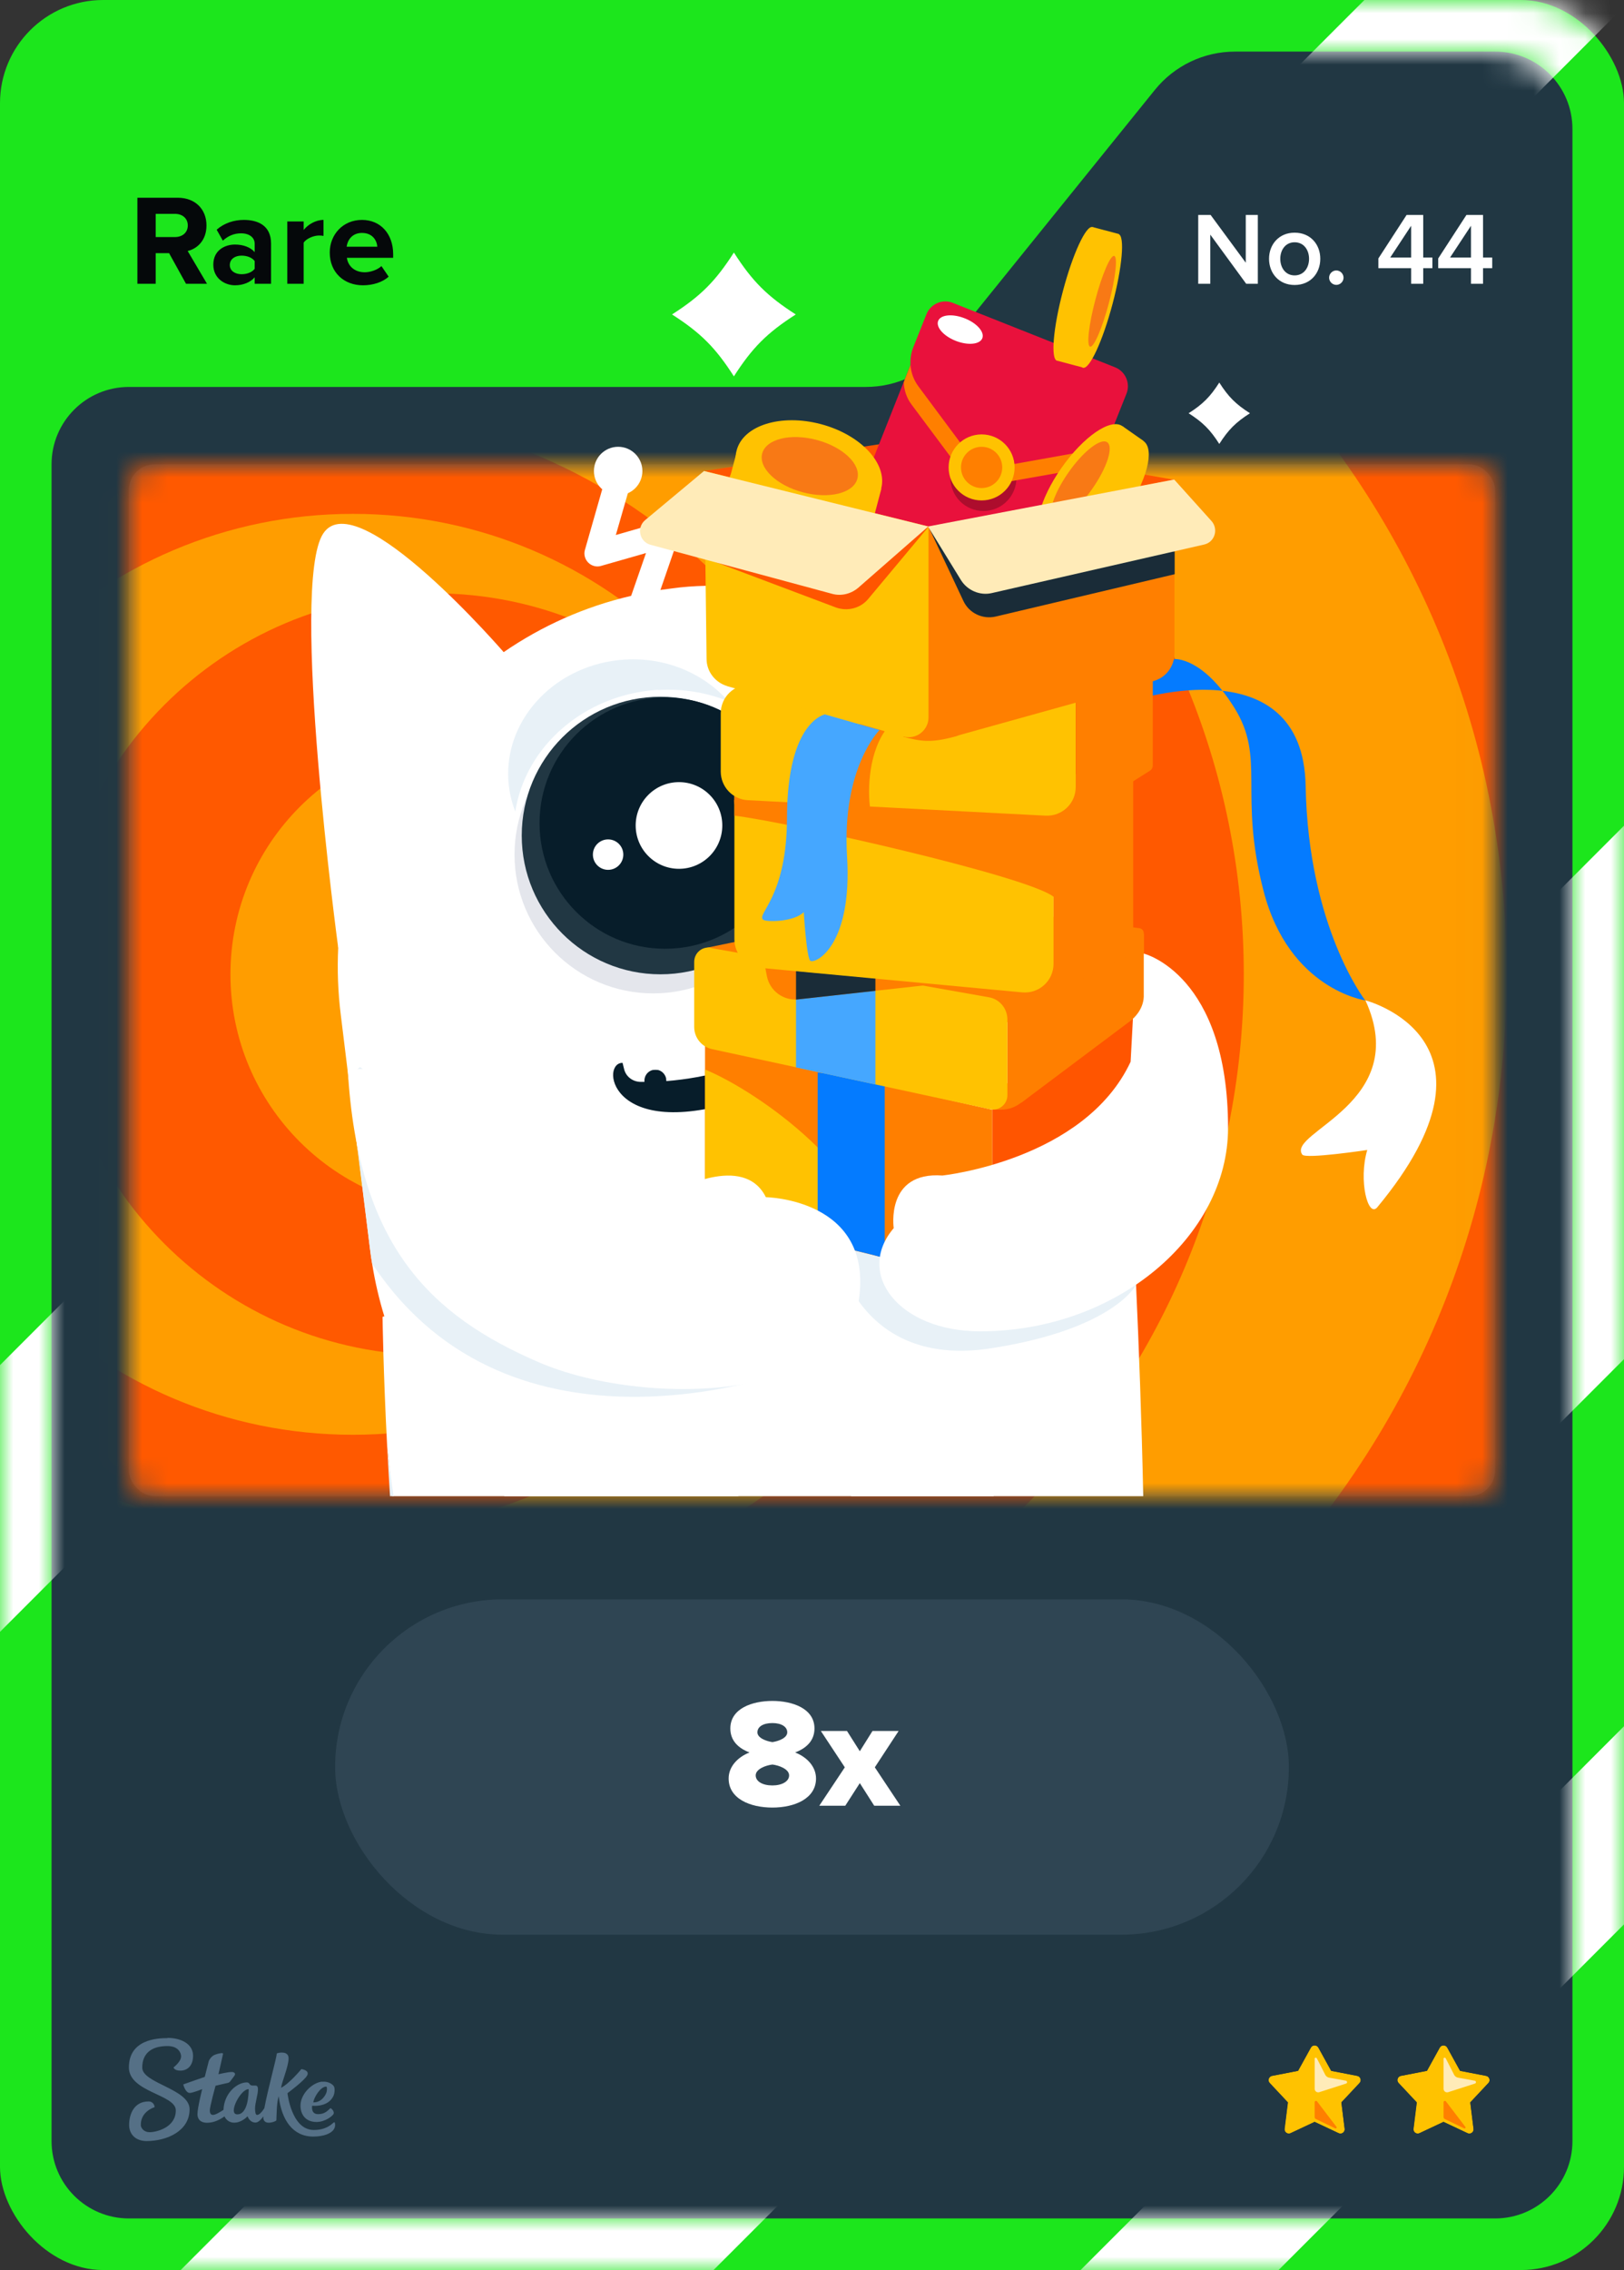 <svg width="63" height="88" viewBox="0 0 63 88" fill="none" xmlns="http://www.w3.org/2000/svg">
<rect x="0" y="0" width="63" height="88" fill="#333333" stroke="none"/>
<rect width="63" height="88" rx="4" fill="#1CE61C"/>
<path d="M36.701 13.513L44.799 3.487C45.559 2.546 46.702 2 47.911 2H58C59.657 2 61 3.343 61 5V83C61 84.657 59.657 86 58 86H5C3.343 86 2 84.657 2 83V18C2 16.343 3.343 15 5 15H33.589C34.798 15 35.941 14.454 36.701 13.513Z" fill="#213743"/>
<mask id="mask0_26835_29207" style="mask-type:luminance" maskUnits="userSpaceOnUse" x="0" y="0" width="63" height="88">
<path d="M59 0H4C1.79 0 0 1.79 0 4V84C0 86.21 1.79 88 4 88H59C61.21 88 63 86.21 63 84V4C63 1.79 61.21 0 59 0ZM61 82.81C61 84.57 59.57 86 57.81 86H5.19C3.43 86 2 84.57 2 82.81V18.19C2 16.43 3.43 15 5.19 15H33.59C34.8 15 35.94 14.45 36.7 13.51L44.8 3.48C45.56 2.54 46.7 1.99 47.91 1.99H57.81C59.57 1.99 61 3.42 61 5.18V82.8V82.81Z" fill="white"/>
</mask>
<g mask="url(#mask0_26835_29207)">
<path d="M68.37 47.32V26.64L4.46 90.55H25.13L68.37 47.32Z" fill="white"/>
<path d="M64.66 -2.29H55.22L-2.92 55.84V66.18L65.46 -2.2C65.2 -2.26 64.93 -2.29 64.66 -2.29Z" fill="white"/>
<path d="M68.37 69.23V61.55L39.37 90.55H47.05L68.37 69.23Z" fill="white"/>
</g>
<rect x="5" y="18" width="53" height="40" rx="1" fill="#2F4553"/>
<mask id="mask1_26835_29207" style="mask-type:luminance" maskUnits="userSpaceOnUse" x="4" y="17" width="54" height="41">
<path d="M57.99 19V57C57.99 57.55 57.55 58 56.99 58H5.99C5.44 58 4.99 57.55 4.99 57V19C4.99 18.64 5.18 18.32 5.47 18.15C5.62 18.05 5.8 18 5.99 18H56.99C57.55 18 57.99 18.45 57.99 19Z" fill="white"/>
</mask>
<g mask="url(#mask1_26835_29207)">
<path d="M29.35 78.55C51.872 78.55 70.13 60.292 70.13 37.77C70.13 15.248 51.872 -3.01 29.35 -3.01C6.828 -3.01 -11.43 15.248 -11.43 37.77C-11.43 60.292 6.828 78.55 29.35 78.55Z" fill="#FF5900"/>
<path d="M36.4 84.83C62.391 84.83 83.46 63.76 83.46 37.77C83.46 11.779 62.391 -9.29 36.4 -9.29C10.409 -9.29 -10.66 11.779 -10.66 37.77C-10.66 63.76 10.409 84.83 36.4 84.83Z" fill="#FF9D00"/>
<path d="M29.87 78.31C52.26 78.31 70.41 60.159 70.41 37.77C70.41 15.38 52.26 -2.77 29.87 -2.77C7.48 -2.77 -10.67 15.38 -10.67 37.77C-10.67 60.159 7.48 78.31 29.87 78.31Z" fill="#FF5900"/>
<path d="M23.89 72.33C42.977 72.33 58.45 56.857 58.45 37.77C58.45 18.683 42.977 3.21 23.89 3.21C4.803 3.21 -10.67 18.683 -10.67 37.77C-10.67 56.857 4.803 72.33 23.89 72.33Z" fill="#FF9D00"/>
<path d="M18.97 67.05C35.141 67.05 48.25 53.941 48.25 37.77C48.25 21.599 35.141 8.49 18.97 8.49C2.799 8.49 -10.31 21.599 -10.31 37.77C-10.31 53.941 2.799 67.05 18.97 67.05Z" fill="#FF5900"/>
<path d="M15.35 62.52C29.019 62.52 40.1 51.439 40.1 37.77C40.1 24.101 29.019 13.02 15.35 13.02C1.681 13.02 -9.4 24.101 -9.4 37.77C-9.4 51.439 1.681 62.52 15.35 62.52Z" fill="#FF9D00"/>
<path d="M12.38 59.59C24.431 59.59 34.2 49.821 34.2 37.77C34.2 25.719 24.431 15.95 12.38 15.95C0.329 15.95 -9.44 25.719 -9.44 37.77C-9.44 49.821 0.329 59.59 12.38 59.59Z" fill="#FF5900"/>
<path d="M13.69 55.62C23.548 55.62 31.54 47.628 31.54 37.77C31.54 27.911 23.548 19.92 13.69 19.92C3.832 19.92 -4.16 27.911 -4.16 37.77C-4.16 47.628 3.832 55.62 13.69 55.62Z" fill="#FF9D00"/>
<path d="M16.82 52.54C24.977 52.54 31.59 45.927 31.59 37.77C31.59 29.613 24.977 23 16.82 23C8.663 23 2.05 29.613 2.05 37.77C2.05 45.927 8.663 52.54 16.82 52.54Z" fill="#FF5900"/>
<path d="M18.12 46.95C23.19 46.95 27.3 42.84 27.3 37.77C27.3 32.7 23.19 28.59 18.12 28.59C13.05 28.59 8.94 32.7 8.94 37.77C8.94 42.84 13.05 46.95 18.12 46.95Z" fill="#FF9D00"/>
<path d="M19.85 42.39C22.401 42.39 24.47 40.321 24.47 37.77C24.47 35.218 22.401 33.15 19.85 33.15C17.298 33.15 15.23 35.218 15.23 37.77C15.23 40.321 17.298 42.39 19.85 42.39Z" fill="white"/>
</g>
<path d="M45.56 18.6L36.73 17.06C36.26 16.98 35.77 16.97 35.3 17.04L27.32 18.26L36.02 20.41L45.57 18.59L45.56 18.6Z" fill="#FF5500"/>
<path d="M36.022 12.376L32.597 21.011C32.443 21.401 32.633 21.843 33.024 21.998L39.103 24.409C39.493 24.563 39.935 24.372 40.09 23.982L43.514 15.347C43.669 14.956 43.478 14.515 43.088 14.36L37.008 11.949C36.618 11.794 36.176 11.985 36.022 12.376Z" fill="#E9113C"/>
<path d="M38.15 19.81C38.857 19.81 39.43 19.237 39.43 18.53C39.43 17.823 38.857 17.25 38.15 17.25C37.443 17.25 36.87 17.823 36.87 18.53C36.87 19.237 37.443 19.81 38.15 19.81Z" fill="#AD0D2D"/>
<path d="M43.46 15.49L42.55 17.79C42.33 18.01 42.05 18.15 41.74 18.21L37.77 18.91L35.36 15.68C35.17 15.43 35.07 15.12 35.06 14.82L35.97 12.52C36.17 12.38 36.44 12.34 36.7 12.44L43 14.94C43.25 15.04 43.42 15.25 43.47 15.49H43.46Z" fill="#FF7F00"/>
<path d="M42.01 17.51L38.04 18.22L35.63 14.98C35.3 14.54 35.23 13.97 35.43 13.46L35.94 12.18C36.1 11.78 36.56 11.58 36.96 11.74L43.26 14.24C43.66 14.4 43.86 14.86 43.7 15.26L43.19 16.54C42.99 17.05 42.54 17.41 42 17.51H42.01Z" fill="#E9113C"/>
<path d="M38.107 13.113C38.202 12.871 37.895 12.524 37.422 12.339C36.949 12.153 36.489 12.198 36.394 12.44C36.299 12.682 36.605 13.028 37.078 13.214C37.551 13.399 38.012 13.354 38.107 13.113Z" fill="white"/>
<path d="M38.08 19.4C38.787 19.4 39.36 18.827 39.36 18.12C39.36 17.413 38.787 16.84 38.08 16.84C37.373 16.84 36.8 17.413 36.8 18.12C36.8 18.827 37.373 19.4 38.08 19.4Z" fill="#FFC201"/>
<path d="M38.08 18.92C38.522 18.92 38.88 18.562 38.88 18.12C38.88 17.678 38.522 17.32 38.08 17.32C37.638 17.32 37.28 17.678 37.28 18.12C37.28 18.562 37.638 18.92 38.08 18.92Z" fill="#FF7F00"/>
<path d="M42.145 11.513C42.525 10.082 42.629 8.869 42.378 8.802C42.127 8.736 41.616 9.841 41.237 11.272C40.857 12.703 40.753 13.916 41.004 13.983C41.255 14.049 41.766 12.944 42.145 11.513Z" fill="#FFC201"/>
<path d="M43.158 11.786C43.538 10.356 43.642 9.142 43.391 9.076C43.14 9.009 42.629 10.115 42.249 11.545C41.87 12.976 41.765 14.19 42.016 14.256C42.267 14.323 42.778 13.217 43.158 11.786Z" fill="#FFC201"/>
<path d="M43.407 9.073L42.382 8.801L41.007 13.982L42.032 14.254L43.407 9.073Z" fill="#FFC201"/>
<path d="M43.017 11.749C43.275 10.778 43.367 9.959 43.223 9.921C43.079 9.883 42.753 10.639 42.495 11.611C42.237 12.582 42.145 13.401 42.289 13.439C42.434 13.478 42.759 12.721 43.017 11.749Z" fill="#F87915"/>
<path d="M43.642 19.867C44.491 18.655 44.813 17.415 44.36 17.098C43.908 16.781 42.853 17.507 42.004 18.72C41.154 19.932 40.833 21.171 41.285 21.488C41.738 21.805 42.793 21.079 43.642 19.867Z" fill="#FFC201"/>
<path d="M42.816 19.286C43.666 18.074 43.987 16.834 43.535 16.517C43.083 16.2 42.027 16.926 41.178 18.138C40.329 19.351 40.007 20.59 40.46 20.907C40.912 21.224 41.967 20.498 42.816 19.286Z" fill="#FFC201"/>
<path d="M40.466 20.908L41.285 21.482L44.36 17.092L43.541 16.518L40.466 20.908Z" fill="#FFC201"/>
<path d="M42.367 18.957C42.944 18.134 43.206 17.323 42.953 17.145C42.699 16.968 42.026 17.491 41.45 18.314C40.873 19.138 40.611 19.949 40.864 20.127C41.117 20.304 41.79 19.78 42.367 18.957Z" fill="#F87915"/>
<path d="M33.877 20.088C34.135 19.116 33.089 17.996 31.541 17.585C29.993 17.174 28.529 17.629 28.271 18.6C28.014 19.572 29.06 20.692 30.608 21.103C32.156 21.514 33.62 21.059 33.877 20.088Z" fill="#FFC201"/>
<path d="M34.191 18.945L28.595 17.46L28.292 18.601L33.889 20.086L34.191 18.945Z" fill="#FFC201"/>
<path d="M34.183 18.945C34.44 17.974 33.394 16.853 31.846 16.442C30.298 16.032 28.834 16.486 28.577 17.458C28.319 18.43 29.365 19.55 30.913 19.961C32.461 20.372 33.925 19.917 34.183 18.945Z" fill="#FFC201"/>
<path d="M33.26 18.559C33.409 17.999 32.703 17.325 31.683 17.055C30.664 16.784 29.717 17.019 29.568 17.58C29.419 18.14 30.125 18.814 31.145 19.085C32.164 19.355 33.112 19.12 33.26 18.559Z" fill="#F87915"/>
<path d="M25.22 23.7C25.31 23.64 25.38 23.55 25.42 23.45L26.31 20.87C26.37 20.69 26.33 20.5 26.2 20.36C26.07 20.23 25.88 20.17 25.7 20.22L23.89 20.74L24.49 18.66C24.57 18.4 24.41 18.12 24.15 18.04C23.89 17.96 23.61 18.12 23.53 18.38L22.69 21.32C22.64 21.49 22.69 21.68 22.82 21.81C22.95 21.94 23.14 21.99 23.31 21.94L25.06 21.44L24.48 23.11C24.39 23.37 24.53 23.65 24.79 23.74C24.94 23.79 25.1 23.77 25.23 23.68L25.22 23.7Z" fill="white"/>
<path d="M23.98 19.2C24.499 19.2 24.92 18.779 24.92 18.26C24.92 17.741 24.499 17.32 23.98 17.32C23.461 17.32 23.04 17.741 23.04 18.26C23.04 18.779 23.461 19.2 23.98 19.2Z" fill="white"/>
<path d="M43.54 49.7C43.51 49.87 43.47 50.03 43.43 50.2C43.4 50.32 43.37 50.44 43.33 50.56C42.53 53.49 40.84 56.08 38.54 58H19.57C17.42 56.21 15.77 53.81 14.91 51.03C14.71 50.38 14.55 49.7 14.44 49.01C14.41 48.83 14.38 48.65 14.36 48.47L13.89 44.64C13.89 44.64 13.88 44.57 13.87 44.54C13.87 44.52 13.86 44.5 13.86 44.48L13.52 41.77L13.48 41.46L13.22 39.34C13.11 38.46 13.08 37.59 13.12 36.74C13.35 32.06 15.8 27.84 19.54 25.28C21.01 24.27 22.67 23.52 24.48 23.1C24.85 23.01 25.23 22.93 25.62 22.87C25.77 22.85 25.92 22.83 26.07 22.81C26.5 22.75 26.93 22.72 27.36 22.71C28.64 22.65 29.9 22.77 31.1 23.04H31.11C31.76 23.18 32.38 23.36 32.99 23.59C33.14 23.64 33.3 23.7 33.45 23.76H33.46C34.36 24.13 35.21 24.58 36.01 25.11C36.81 25.62 37.55 26.22 38.23 26.88C38.53 27.17 38.82 27.48 39.09 27.8C39.14 27.85 39.18 27.89 39.21 27.94C39.34 28.08 39.46 28.23 39.58 28.38C40.05 28.99 40.48 29.63 40.86 30.31C41.04 30.64 41.21 30.98 41.37 31.33C41.53 31.66 41.67 31.97 41.79 32.32H41.8V32.36C42.18 33.4 42.46 34.51 42.6 35.66V35.77L42.77 36.97L42.8 37.28L42.84 37.52L43.09 39.52L43.16 40.08L43.39 41.96L43.75 44.77C43.79 45.04 43.81 45.32 43.83 45.59C43.83 45.61 43.84 45.63 43.84 45.65C43.92 47.04 43.82 48.39 43.54 49.69V49.7Z" fill="white"/>
<path d="M13.12 36.74C13.12 36.74 11.22 22.68 12.54 20.68C13.86 18.68 19.6 25.35 19.6 25.35C19.6 25.35 17.4 35.41 13.12 36.73V36.74Z" fill="white"/>
<path d="M28.06 41C28.06 41 25.46 41.84 24.39 41.27C23.32 40.7 23.25 43.93 27.73 42.92C31.26 42.13 31.47 40.42 30.87 39.93C30.27 39.44 29.7 40.51 28.06 41Z" fill="#071D2A"/>
<path d="M23.97 40.48L24.21 41.44C24.28 41.74 24.55 41.94 24.86 41.94C24.91 41.94 24.95 41.94 25 41.94C24.98 41.73 25.11 41.53 25.32 41.48C25.55 41.42 25.78 41.56 25.84 41.8C25.84 41.84 25.85 41.87 25.85 41.91C27.45 41.78 28.95 41.35 30.33 40.63C30.6 40.49 30.74 40.18 30.67 39.89L30.43 38.92C28.4 40.09 26.25 40.63 23.97 40.5V40.48Z" fill="white"/>
<path d="M25.53 26.75C26.5 26.69 27.42 26.85 28.25 27.18C27.31 26.12 25.85 25.47 24.24 25.57C21.6 25.73 19.57 27.83 19.72 30.25C19.75 30.68 19.84 31.08 19.99 31.46C20.38 28.94 22.66 26.92 25.53 26.74V26.75Z" fill="#E8F1F7"/>
<path d="M25.34 38.51C28.311 38.51 30.72 36.101 30.72 33.13C30.72 30.159 28.311 27.75 25.34 27.75C22.369 27.75 19.96 30.159 19.96 33.13C19.96 36.101 22.369 38.51 25.34 38.51Z" fill="#E4E6EC"/>
<path d="M25.62 37.77C28.591 37.77 31 35.361 31 32.39C31 29.419 28.591 27.01 25.62 27.01C22.649 27.01 20.24 29.419 20.24 32.39C20.24 35.361 22.649 37.77 25.62 37.77Z" fill="#213743"/>
<path d="M25.8 36.78C28.49 36.78 30.67 34.6 30.67 31.91C30.67 29.22 28.49 27.04 25.8 27.04C23.11 27.04 20.93 29.22 20.93 31.91C20.93 34.6 23.11 36.78 25.8 36.78Z" fill="#071D2A"/>
<path d="M26.34 33.68C27.268 33.68 28.02 32.928 28.02 32C28.02 31.072 27.268 30.32 26.34 30.32C25.412 30.32 24.66 31.072 24.66 32C24.66 32.928 25.412 33.68 26.34 33.68Z" fill="white"/>
<path d="M23.59 33.72C23.916 33.72 24.18 33.456 24.18 33.13C24.18 32.804 23.916 32.54 23.59 32.54C23.264 32.54 23 32.804 23 33.13C23 33.456 23.264 33.72 23.59 33.72Z" fill="white"/>
<path d="M44.35 58H33.01L37.97 52.31L38.6 51.59L40.69 49.2L43.66 45.8L43.83 45.6L43.86 45.57V45.64C43.88 46.01 43.97 47.61 44.07 49.79C44.18 52.14 44.29 55.14 44.35 58Z" fill="white"/>
<path d="M32.65 49.1C32.65 49.1 33.63 53.01 38.43 52.27C43.23 51.53 44.08 49.8 44.08 49.8L32.8 47.83L32.65 49.11V49.1Z" fill="#E8F1F7"/>
<path d="M28.65 58H15.22C15.17 57.5 15.12 57.01 15.07 56.54C15.05 56.39 15.04 56.24 15.02 56.09C14.87 53.25 14.84 51.05 14.84 51.05C14.86 51.04 14.89 51.03 14.91 51.03C15.24 50.92 15.57 50.84 15.92 50.81C16.44 50.76 16.99 50.79 17.55 50.88C19.41 51.2 21.4 52.27 23.24 53.52C23.24 53.52 23.25 53.53 23.26 53.53C23.56 53.73 23.85 53.94 24.14 54.15C26.02 55.53 27.65 57.03 28.65 58Z" fill="white"/>
<path d="M15.27 58H15.13C15.09 57.34 15.05 56.7 15.02 56.09C15.04 56.24 15.05 56.39 15.07 56.54C15.13 57.01 15.19 57.5 15.27 58Z" fill="#E8F1F7"/>
<path d="M27.42 36.74L36.17 34.93L44.18 35.98C44.38 35.99 44.44 36.25 44.28 36.35L39.08 39.63L27.42 36.74Z" fill="#FF7F00"/>
<path d="M43.96 38.86V45.57L38.49 49.79V43.02L43.96 38.86Z" fill="#FF5500"/>
<path d="M39.7 38.48L44.38 36.19V37.27V38.62C44.38 38.97 44.22 39.3 43.94 39.51L39.67 42.71C39.43 42.89 39.08 42.71 39.08 42.41V39.47C39.08 39.05 39.32 38.66 39.7 38.48Z" fill="#FF7F00"/>
<path d="M28.49 31.17L40.86 33.14V32.21L28.47 31.02L28.49 31.17Z" fill="#FF5500"/>
<path d="M43.96 29.6V36.93L40.86 38.57V30.18L43.96 29.6Z" fill="#FF7F00"/>
<path d="M27.35 40.5V47.05L38.49 49.79V43.02L27.35 40.5Z" fill="#FF7F00"/>
<path d="M27.35 41.46C29.48 42.34 33.88 45.51 33.88 48.48L27.35 46.03V41.46Z" fill="#FFC201"/>
<path d="M34.32 41.79V48.77L33.79 48.63L31.72 48.12V41.58L32.42 41.64L34.32 41.79Z" fill="#047BFF"/>
<path d="M39.86 42.56C39.46 42.85 39.22 43.17 38.15 42.94C37.08 42.71 39 41.94 39 41.94L39.85 42.56H39.86Z" fill="#FF7F00"/>
<path d="M27.58 36.75L38.36 38.66C38.78 38.73 39.08 39.1 39.08 39.52V42.46C39.08 42.81 38.75 43.08 38.41 43L27.62 40.67C27.22 40.58 26.93 40.23 26.93 39.81V37.29C26.93 36.94 27.24 36.68 27.58 36.74V36.75Z" fill="#FFC201"/>
<path d="M30.88 41.38V37.81L33.96 37.86V42.04L30.88 41.38Z" fill="#45A7FF"/>
<path d="M29.48 36.45L29.75 37.84C29.86 38.41 30.39 38.8 30.96 38.74L36.57 38.12L29.48 36.45Z" fill="#FF7F00"/>
<path d="M30.88 38.75V37.64L33.96 37.92V38.41L30.88 38.75Z" fill="#1A2C38"/>
<path d="M28.49 36.4V30.64L40.87 31.29V37.36C40.87 38.02 40.31 38.53 39.65 38.47L29.5 37.52C28.93 37.47 28.49 36.99 28.49 36.41V36.4Z" fill="#FFC201"/>
<path d="M28.49 31.62C30.59 31.87 39.9 33.97 40.88 34.77V30.97L28.49 30.86V31.63V31.62Z" fill="#FF7F00"/>
<path d="M40.56 31.62L29.01 31.02C28.42 30.99 27.96 30.5 27.96 29.91V27.65C27.96 27.02 28.48 26.52 29.11 26.54L41.73 27.01V30.51C41.73 31.15 41.2 31.65 40.56 31.62Z" fill="#FFC201"/>
<path d="M34.32 28.35C33.66 29.31 33.64 30.83 33.79 31.53L32.86 31.44C32.86 31.44 31.47 29.39 32.37 28.51C33.27 27.63 34.32 28.35 34.32 28.35Z" fill="#FF7F00"/>
<path d="M32.02 27.69C32.02 27.69 30.54 27.92 30.53 31.68C30.53 34.77 29.35 35.41 29.6 35.65C29.71 35.75 30.79 35.75 31.18 35.36C31.18 35.36 31.29 37.17 31.44 37.25C31.66 37.36 33.07 36.64 32.86 33.2C32.65 29.76 34.12 28.3 34.12 28.3L32.02 27.7V27.69Z" fill="#45A7FF"/>
<path d="M44.38 36.97C44.38 36.97 47.64 37.78 47.64 43.73C47.64 47.91 43.33 51.61 38.02 51.61C34.87 51.61 33.16 49.38 34.67 47.61C34.67 47.61 34.34 45.41 36.56 45.57C36.56 45.57 42.07 44.99 43.86 41.16L43.95 39.49C43.95 39.49 44.35 39.16 44.37 38.64V36.97H44.38Z" fill="white"/>
<path d="M43.96 27.16C43.96 27.16 50.55 25 50.65 30.47C50.75 35.94 52.96 38.78 52.96 38.78C52.96 38.78 50.01 38.36 49.02 34.55C48.03 30.74 49.12 29.41 47.88 27.43C46.64 25.45 45.56 25.55 45.56 25.55L43.96 27.16Z" fill="#047BFF"/>
<path d="M53.43 46.8C53.07 47.23 52.69 45.76 53.04 44.58C53.04 44.58 50.65 44.94 50.52 44.76C49.9 43.89 54.79 42.77 52.97 38.78C52.97 38.78 58.83 40.29 53.43 46.8Z" fill="white"/>
<path d="M41.73 26.61L44.72 25.11V29.68C44.72 29.76 44.68 29.83 44.62 29.87L41.74 31.69V26.61H41.73Z" fill="#FF7F00"/>
<path d="M37.06 28.54L44.75 26.4C45.23 26.27 45.56 25.83 45.56 25.33V18.6L36.01 20.42V27.75C36.01 28.3 36.53 28.69 37.05 28.54H37.06Z" fill="#FF7F00"/>
<path d="M36.02 20.42L37.37 23.29C37.59 23.77 38.12 24.02 38.63 23.9L45.57 22.26V21.38L36.02 20.42Z" fill="#1A2C38"/>
<path d="M35.04 28.56C35.72 28.74 36.11 28.81 37.06 28.55C38.01 28.29 35.92 27.05 35.92 27.05L35.04 28.57V28.56Z" fill="#FF7F00"/>
<path d="M28.21 26.6L35.04 28.55C35.53 28.69 36.02 28.32 36.02 27.81V20.41L27.32 18.26L27.41 25.54C27.41 26.03 27.74 26.46 28.22 26.6H28.21Z" fill="#FFC201"/>
<path d="M36.02 20.42L33.68 23.22C33.38 23.58 32.88 23.71 32.43 23.55L27.73 21.78L36.01 20.43L36.02 20.42Z" fill="#FF5500"/>
<path d="M45.56 18.6L47 20.2C47.28 20.52 47.12 21.02 46.71 21.11L38.48 22.99C38.02 23.1 37.53 22.89 37.28 22.49L36 20.41L45.55 18.59L45.56 18.6Z" fill="#FFEBB8"/>
<path d="M27.31 18.26L25.03 20.16C24.68 20.45 24.81 21.01 25.24 21.12L32.28 23.02C32.64 23.12 33.02 23.02 33.3 22.78L36.01 20.41L27.31 18.26Z" fill="#FFEBB8"/>
<path d="M31.04 53.02L13.97 41.37C13.97 41.37 13.77 41.5 13.52 41.77L14.36 48.46C14.38 48.64 14.41 48.82 14.44 49C14.62 49.25 14.8 49.51 15.01 49.78C20.71 57.1 31.03 53.01 31.03 53.01L31.04 53.02Z" fill="#E8F1F7"/>
<path d="M26.16 46.18C26.16 46.18 28.85 44.67 29.71 46.41C29.71 46.41 33.88 46.47 33.32 50.38C32.76 54.29 24.99 54.58 20.88 52.8C16.77 51.02 13.88 48.36 13.49 41.45L18.51 41.36C18.51 41.36 19.92 45.82 26.16 46.17V46.18Z" fill="white"/>
<path d="M30.87 12.19C29.76 12.9 29.18 13.48 28.47 14.59C27.76 13.48 27.18 12.9 26.07 12.19C27.18 11.48 27.76 10.9 28.47 9.79C29.18 10.9 29.76 11.48 30.87 12.19Z" fill="white"/>
<path d="M48.49 16.02C47.94 16.37 47.65 16.66 47.3 17.21C46.95 16.66 46.66 16.37 46.11 16.02C46.66 15.67 46.95 15.38 47.3 14.83C47.65 15.38 47.94 15.67 48.49 16.02Z" fill="white"/>
<path fill-rule="evenodd" clip-rule="evenodd" d="M6.498 79C6.99 79 7.486 79.213 7.49 79.691C7.49 80.104 7.247 80.27 6.998 80.27C6.75 80.27 6.733 80.144 6.733 80.144C6.733 80.144 7.025 79.926 7.025 79.717C7.025 79.609 6.942 79.313 6.489 79.317C5.858 79.317 5.518 79.617 5.518 80.152C5.518 80.765 7.351 80.974 7.355 81.765C7.355 82.613 6.476 82.996 5.692 83C5.283 83 5.013 82.761 5.009 82.378C5.009 81.926 5.222 81.465 5.758 81.465C5.884 81.457 5.988 81.552 5.997 81.678C5.997 81.678 5.997 81.683 5.997 81.687C5.997 81.687 5.457 81.839 5.462 82.378C5.462 82.478 5.566 82.661 5.819 82.656C6.071 82.652 6.824 82.474 6.82 81.809C6.82 81.191 5.004 81.109 5 80.148C5 79.065 6.088 79.009 6.498 79.009V79ZM10.747 79.6C10.812 79.57 11.213 79.491 11.195 79.813C11.182 80.135 10.939 80.691 10.904 80.935C11.23 80.77 11.692 80.209 11.692 80.209C11.692 80.209 12.018 80.252 11.918 80.452C11.818 80.652 11.152 81.144 11.152 81.144C11.152 81.144 11.304 82.57 12.171 82.57C12.645 82.57 12.85 82.361 12.937 82.287C12.959 82.27 12.976 82.265 12.985 82.278C13.02 82.387 12.994 82.504 12.915 82.591C12.819 82.696 12.597 82.822 12.153 82.826C11.365 82.826 10.925 82.196 10.812 81.261C10.725 81.535 10.734 81.983 10.721 82.2C10.695 82.243 10.251 82.417 10.216 82.117C10.216 82.091 10.216 82.07 10.216 82.043C10.133 82.161 10.02 82.283 9.911 82.283C9.72 82.283 9.637 82.122 9.602 82.039C9.576 82.07 9.363 82.287 9.088 82.287C8.923 82.291 8.775 82.196 8.709 82.043C8.57 82.144 8.322 82.291 8.039 82.291C7.734 82.291 7.66 82.109 7.66 81.957C7.66 81.713 7.843 80.987 7.843 80.987C7.843 80.987 7.486 81.13 7.364 81.135C7.194 81.135 7.112 80.822 7.112 80.813C7.112 80.809 7.112 80.8 7.12 80.8C7.22 80.761 7.943 80.513 7.943 80.513C7.943 80.513 8.078 79.983 8.096 79.913C8.113 79.844 8.213 79.7 8.331 79.656C8.418 79.622 8.509 79.6 8.601 79.591C8.631 79.591 8.653 79.6 8.653 79.617C8.653 79.635 8.474 80.409 8.474 80.409C8.474 80.409 8.849 80.322 8.988 80.322C9.097 80.322 9.154 80.387 9.093 80.47C9.032 80.552 8.962 80.648 8.927 80.691C8.888 80.735 8.862 80.743 8.77 80.761C8.644 80.787 8.361 80.856 8.361 80.856C8.361 80.856 8.135 81.678 8.139 81.817C8.139 81.896 8.165 81.987 8.261 81.987C8.357 81.987 8.54 81.874 8.67 81.791C8.692 81.152 9.188 80.726 9.576 80.726C9.702 80.726 9.654 80.848 9.798 80.848H9.889C9.946 80.848 10.007 80.852 10.007 80.996C10.007 81.196 9.894 81.526 9.894 81.735C9.894 81.883 9.915 81.987 9.972 81.987C10.068 81.987 10.177 81.848 10.255 81.726C10.381 81.03 10.734 79.761 10.734 79.617L10.747 79.6ZM12.502 80.7C12.767 80.678 12.933 80.822 12.963 80.9C12.994 80.978 12.989 81.161 12.915 81.291C12.684 81.704 12.11 81.63 12.11 81.63C12.11 81.63 12.044 81.957 12.341 81.957C12.593 81.957 12.706 81.83 12.815 81.726C12.859 81.726 12.994 81.865 12.933 81.961C12.885 82.035 12.619 82.257 12.28 82.261C11.74 82.261 11.605 81.8 11.674 81.47C11.766 81.061 12.175 80.722 12.502 80.696V80.7ZM9.646 80.987C9.323 80.987 8.827 81.97 9.206 81.965C9.619 81.965 9.646 81.183 9.646 81.004V80.987ZM12.641 80.891C12.423 80.9 12.175 81.317 12.153 81.5C12.48 81.513 12.654 81.196 12.676 81.07C12.689 80.974 12.693 80.887 12.641 80.887V80.891Z" fill="#557086"/>
<path d="M51.144 79.378L51.641 80.278L52.652 80.473C52.779 80.499 52.83 80.656 52.741 80.749L52.036 81.501L52.163 82.524C52.181 82.656 52.045 82.749 51.93 82.694L51 82.257L50.07 82.694C49.951 82.749 49.82 82.652 49.837 82.524L49.964 81.501L49.259 80.749C49.17 80.656 49.221 80.499 49.348 80.473L50.359 80.278L50.856 79.378C50.919 79.263 51.085 79.263 51.144 79.378Z" fill="#FFC200"/>
<path d="M51 79.293C51.055 79.293 51.115 79.323 51.144 79.378L51.641 80.278L52.652 80.473C52.779 80.499 52.83 80.656 52.741 80.749L52.036 81.501L52.163 82.524C52.176 82.626 52.096 82.711 51.998 82.711C51.977 82.711 51.951 82.707 51.926 82.694L50.996 82.257L50.066 82.694C50.04 82.707 50.019 82.711 49.994 82.711C49.9 82.711 49.815 82.626 49.828 82.524L49.955 81.501L49.251 80.749C49.161 80.656 49.212 80.499 49.34 80.473L50.35 80.278L50.847 79.378C50.877 79.323 50.936 79.293 50.992 79.293M51 79.081C50.864 79.081 50.737 79.157 50.669 79.276L50.219 80.091L49.306 80.265C49.17 80.291 49.059 80.388 49.017 80.52C48.974 80.652 49.008 80.796 49.102 80.894L49.739 81.573L49.624 82.495C49.611 82.601 49.645 82.711 49.713 82.792C49.786 82.873 49.888 82.919 49.998 82.919C50.053 82.919 50.108 82.906 50.159 82.881L51 82.486L51.841 82.881C51.892 82.906 51.947 82.919 52.002 82.919C52.112 82.919 52.214 82.873 52.287 82.792C52.359 82.711 52.393 82.601 52.376 82.495L52.261 81.573L52.898 80.894C52.992 80.792 53.026 80.647 52.983 80.52C52.941 80.388 52.83 80.291 52.694 80.265L51.781 80.091L51.331 79.276C51.263 79.157 51.136 79.081 51 79.081Z" fill="#213743"/>
<path d="M51 79.815V80.974C51 81.068 51.089 81.132 51.178 81.106L52.219 80.771C52.274 80.754 52.27 80.673 52.21 80.66L51.556 80.541C51.497 80.529 51.442 80.49 51.412 80.435L51.085 79.794C51.064 79.751 50.996 79.764 50.996 79.815H51Z" fill="#FFEBB8"/>
<path d="M51 81.492V82.07C51 82.104 51.017 82.129 51.047 82.146L51.798 82.507C51.837 82.524 51.87 82.482 51.845 82.448L51.093 81.463C51.064 81.424 51 81.446 51 81.492Z" fill="#FF7F00"/>
<path d="M56.144 79.378L56.641 80.278L57.652 80.473C57.779 80.499 57.83 80.656 57.741 80.749L57.036 81.501L57.163 82.524C57.181 82.656 57.045 82.749 56.93 82.694L56 82.257L55.07 82.694C54.951 82.749 54.82 82.652 54.837 82.524L54.964 81.501L54.259 80.749C54.17 80.656 54.221 80.499 54.348 80.473L55.359 80.278L55.856 79.378C55.919 79.263 56.085 79.263 56.144 79.378Z" fill="#FFC200"/>
<path d="M56 79.293C56.055 79.293 56.115 79.323 56.144 79.378L56.641 80.278L57.652 80.473C57.779 80.499 57.83 80.656 57.741 80.749L57.036 81.501L57.163 82.524C57.176 82.626 57.096 82.711 56.998 82.711C56.977 82.711 56.951 82.707 56.926 82.694L55.996 82.257L55.066 82.694C55.04 82.707 55.019 82.711 54.994 82.711C54.9 82.711 54.815 82.626 54.828 82.524L54.955 81.501L54.251 80.749C54.161 80.656 54.212 80.499 54.34 80.473L55.35 80.278L55.847 79.378C55.877 79.323 55.936 79.293 55.992 79.293M56 79.081C55.864 79.081 55.737 79.157 55.669 79.276L55.219 80.091L54.306 80.265C54.17 80.291 54.059 80.388 54.017 80.52C53.974 80.652 54.008 80.796 54.102 80.894L54.739 81.573L54.624 82.495C54.611 82.601 54.645 82.711 54.713 82.792C54.786 82.873 54.888 82.919 54.998 82.919C55.053 82.919 55.108 82.906 55.159 82.881L56 82.486L56.841 82.881C56.892 82.906 56.947 82.919 57.002 82.919C57.112 82.919 57.214 82.873 57.287 82.792C57.359 82.711 57.393 82.601 57.376 82.495L57.261 81.573L57.898 80.894C57.992 80.792 58.026 80.647 57.983 80.52C57.941 80.388 57.83 80.291 57.694 80.265L56.781 80.091L56.331 79.276C56.263 79.157 56.136 79.081 56 79.081Z" fill="#213743"/>
<path d="M56 79.815V80.974C56 81.068 56.089 81.132 56.178 81.106L57.219 80.771C57.274 80.754 57.27 80.673 57.21 80.66L56.556 80.541C56.497 80.529 56.442 80.49 56.412 80.435L56.085 79.794C56.064 79.751 55.996 79.764 55.996 79.815H56Z" fill="#FFEBB8"/>
<path d="M56 81.492V82.07C56 82.104 56.017 82.129 56.047 82.146L56.798 82.507C56.837 82.524 56.87 82.482 56.845 82.448L56.093 81.463C56.064 81.424 56 81.446 56 81.492Z" fill="#FF7F00"/>
<rect x="13" y="62" width="37" height="13" rx="6.5" fill="#2F4553"/>
<path d="M29.964 70.072C29.1 70.072 28.266 69.73 28.266 68.944C28.266 68.488 28.614 68.116 29.076 67.936C28.65 67.774 28.332 67.486 28.332 67.006C28.332 66.232 29.178 65.938 29.964 65.938C30.744 65.938 31.596 66.232 31.596 67.006C31.596 67.486 31.272 67.774 30.846 67.936C31.308 68.116 31.656 68.488 31.656 68.944C31.656 69.724 30.828 70.072 29.964 70.072ZM29.964 67.534C30.21 67.498 30.54 67.372 30.54 67.156C30.54 66.934 30.306 66.796 29.964 66.796C29.61 66.796 29.382 66.934 29.382 67.156C29.382 67.372 29.718 67.498 29.964 67.534ZM29.964 69.214C30.336 69.214 30.612 69.058 30.612 68.824C30.612 68.578 30.216 68.434 29.964 68.404C29.706 68.434 29.316 68.578 29.316 68.824C29.316 69.058 29.58 69.214 29.964 69.214ZM34.927 70H33.913L33.355 69.124L32.791 70H31.783L32.773 68.512L31.843 67.102H32.857L33.355 67.888L33.847 67.102H34.861L33.937 68.512L34.927 70Z" fill="white"/>
<path d="M8.03 11H7.215L6.56 9.815H6.04V11H5.33V7.665H6.89C7.585 7.665 8.01 8.12 8.01 8.74C8.01 9.33 7.64 9.645 7.28 9.73L8.03 11ZM6.785 9.19C7.07 9.19 7.285 9.02 7.285 8.74C7.285 8.46 7.07 8.29 6.785 8.29H6.04V9.19H6.785ZM10.515 11H9.88V10.75C9.715 10.945 9.43 11.06 9.115 11.06C8.73 11.06 8.275 10.8 8.275 10.26C8.275 9.695 8.73 9.48 9.115 9.48C9.435 9.48 9.72 9.585 9.88 9.775V9.45C9.88 9.205 9.67 9.045 9.35 9.045C9.09 9.045 8.85 9.14 8.645 9.33L8.405 8.905C8.7 8.645 9.08 8.525 9.46 8.525C10.01 8.525 10.515 8.745 10.515 9.44V11ZM9.37 10.63C9.575 10.63 9.775 10.56 9.88 10.42V10.12C9.775 9.98 9.575 9.91 9.37 9.91C9.12 9.91 8.915 10.04 8.915 10.275C8.915 10.5 9.12 10.63 9.37 10.63ZM11.78 11H11.145V8.585H11.78V8.915C11.95 8.7 12.25 8.525 12.55 8.525V9.145C12.505 9.135 12.445 9.13 12.375 9.13C12.165 9.13 11.885 9.25 11.78 9.405V11ZM14.082 11.06C13.347 11.06 12.792 10.565 12.792 9.79C12.792 9.09 13.307 8.525 14.042 8.525C14.762 8.525 15.252 9.065 15.252 9.855V9.995H13.457C13.497 10.3 13.742 10.555 14.152 10.555C14.357 10.555 14.642 10.465 14.797 10.315L15.077 10.725C14.837 10.945 14.457 11.06 14.082 11.06ZM14.637 9.565C14.622 9.335 14.462 9.03 14.042 9.03C13.647 9.03 13.477 9.325 13.447 9.565H14.637Z" fill="#05080A"/>
<path d="M48.795 11H48.343L46.951 9.096V11H46.483V8.332H46.963L48.327 10.184V8.332H48.795V11ZM50.222 11.048C49.61 11.048 49.23 10.588 49.23 10.032C49.23 9.48 49.61 9.02 50.222 9.02C50.842 9.02 51.218 9.48 51.218 10.032C51.218 10.588 50.842 11.048 50.222 11.048ZM50.222 10.676C50.582 10.676 50.782 10.376 50.782 10.032C50.782 9.692 50.582 9.392 50.222 9.392C49.866 9.392 49.666 9.692 49.666 10.032C49.666 10.376 49.866 10.676 50.222 10.676ZM51.84 11.044C51.688 11.044 51.56 10.916 51.56 10.764C51.56 10.612 51.688 10.484 51.84 10.484C51.992 10.484 52.12 10.612 52.12 10.764C52.12 10.916 51.992 11.044 51.84 11.044ZM55.211 11H54.743V10.396H53.471V10.02L54.567 8.332H55.211V9.984H55.567V10.396H55.211V11ZM54.743 9.984V8.752L53.931 9.984H54.743ZM57.532 11H57.064V10.396H55.792V10.02L56.888 8.332H57.532V9.984H57.888V10.396H57.532V11ZM57.064 9.984V8.752L56.252 9.984H57.064Z" fill="white"/>
</svg>
